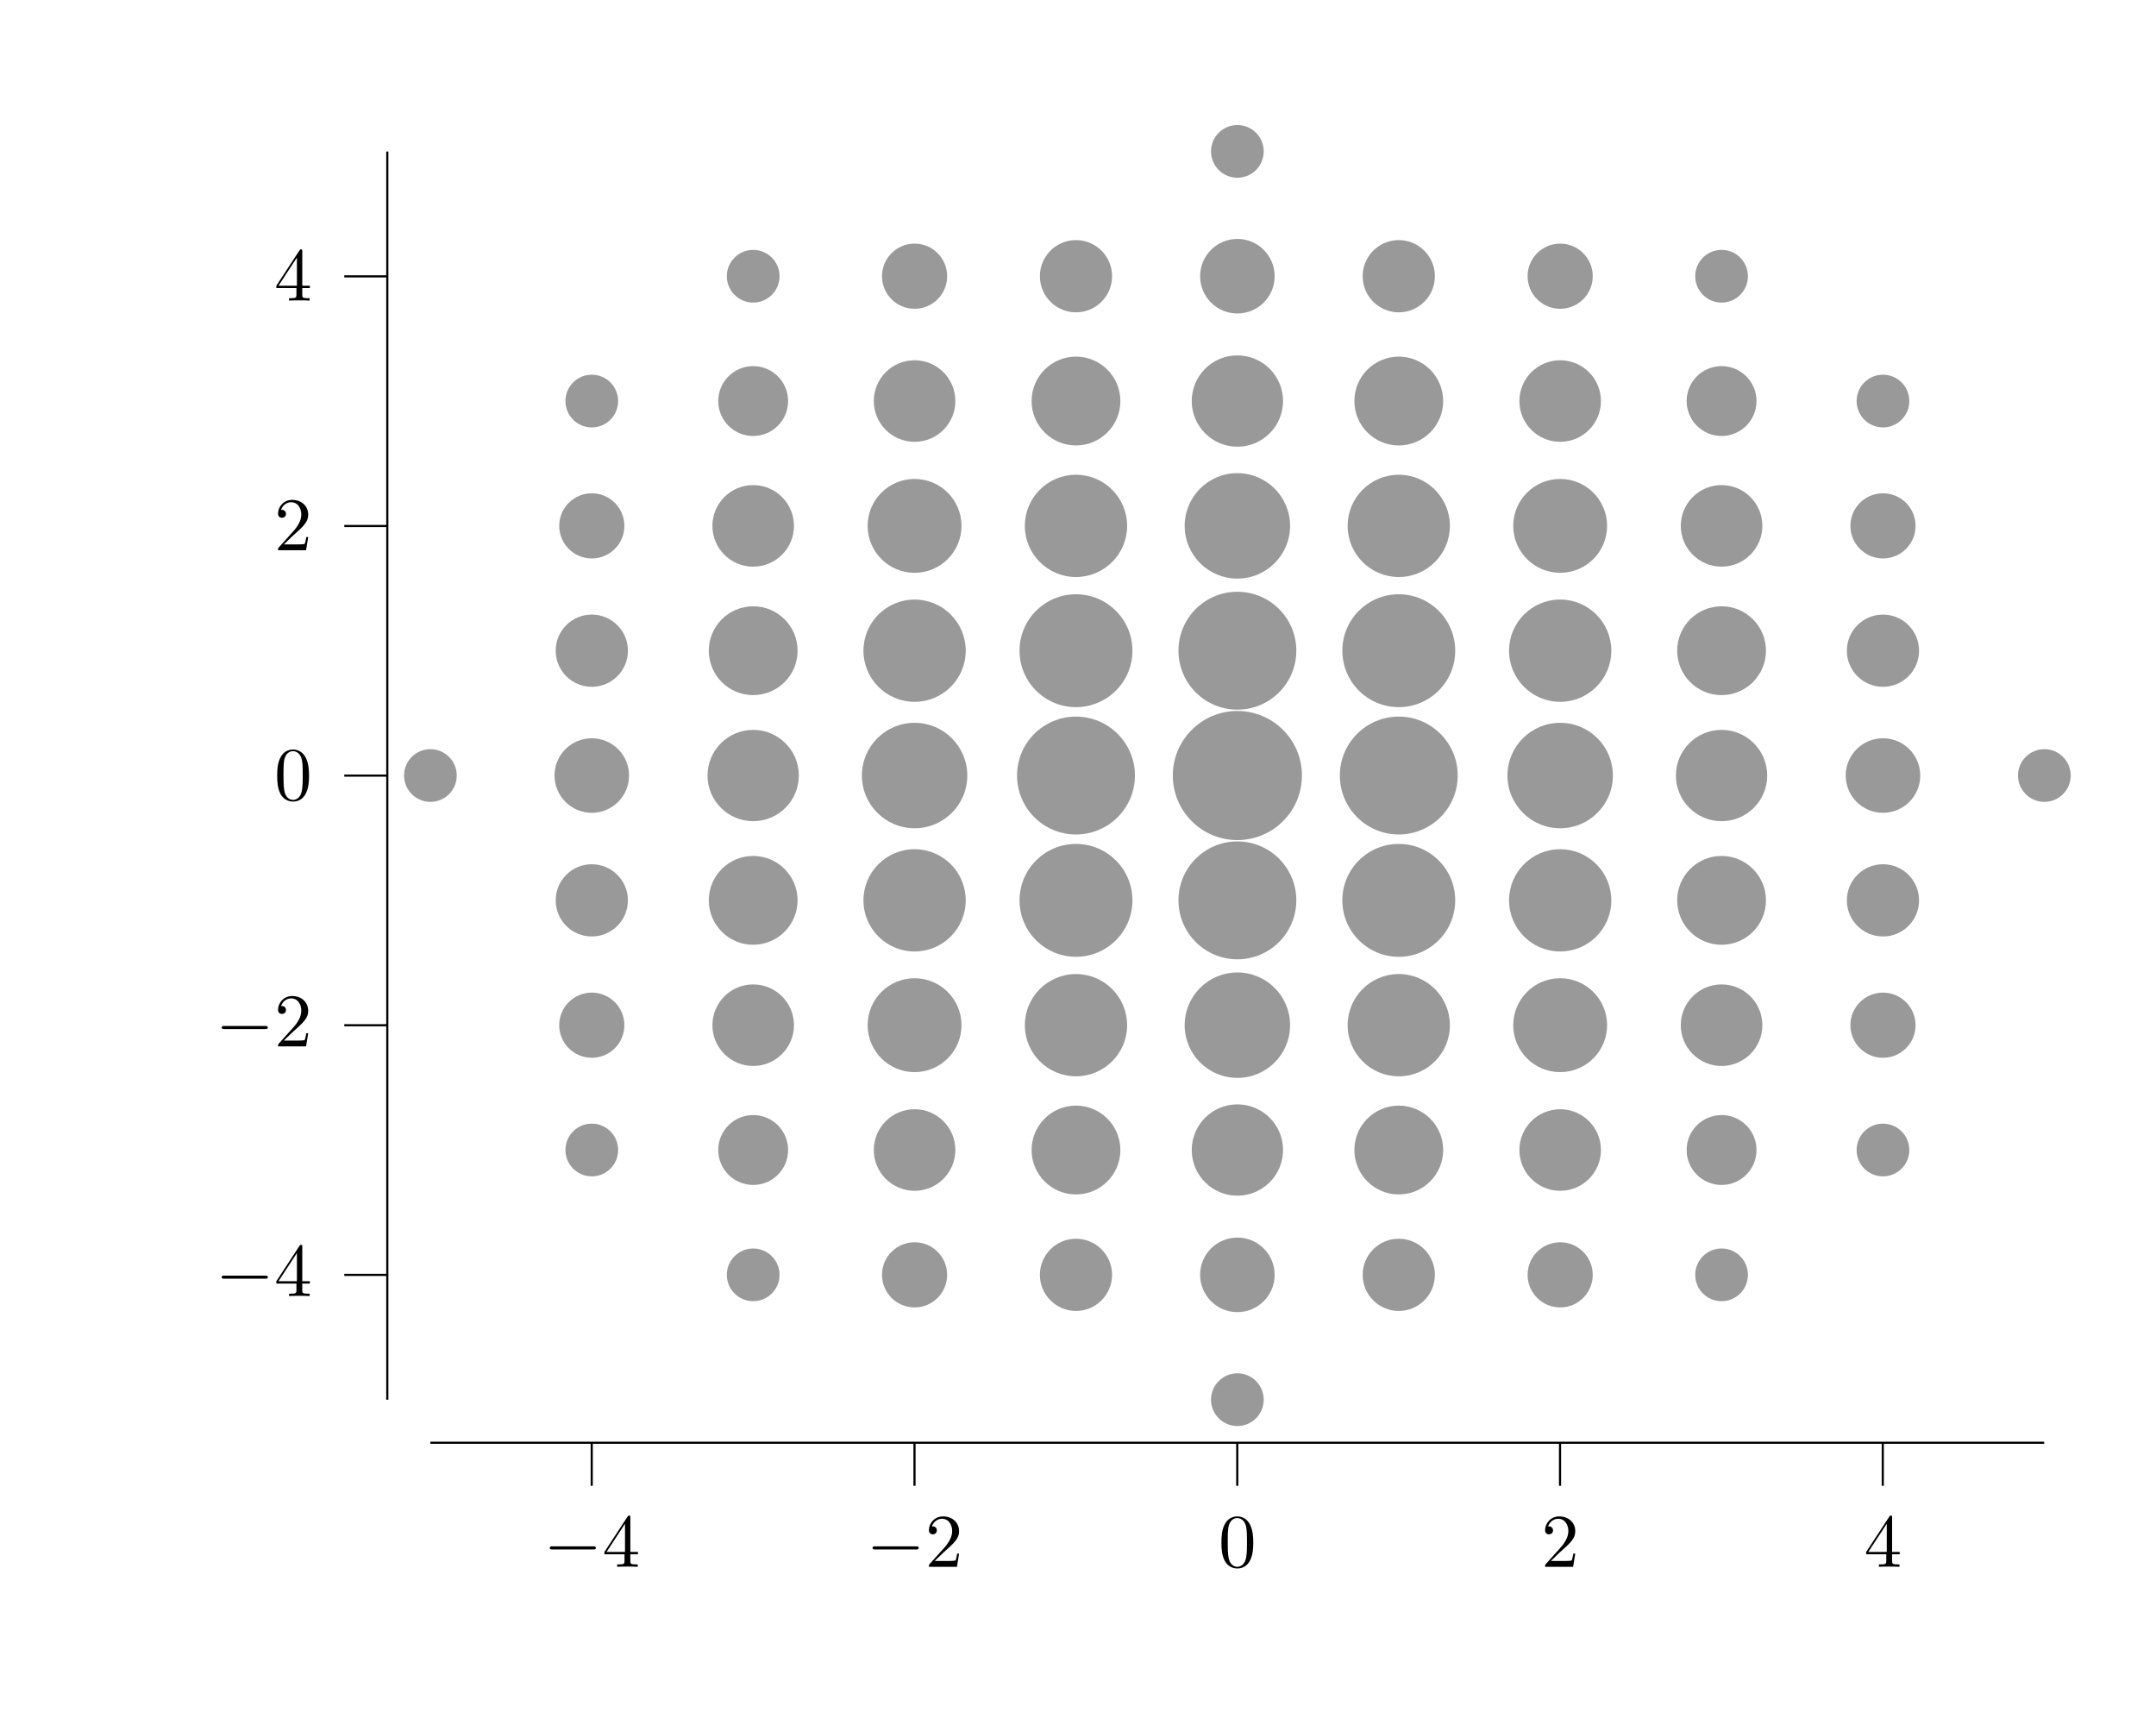 <?xml version="1.0" encoding="UTF-8"?>
<svg xmlns="http://www.w3.org/2000/svg" xmlns:xlink="http://www.w3.org/1999/xlink" width="283.46" height="226.77" viewBox="0 0 283.46 226.77">
<defs>
<g>
<g id="glyph-0-0">
<path d="M 6.547 -2.281 C 6.719 -2.281 6.891 -2.281 6.891 -2.484 C 6.891 -2.688 6.719 -2.688 6.547 -2.688 L 1.172 -2.688 C 1 -2.688 0.828 -2.688 0.828 -2.484 C 0.828 -2.281 1 -2.281 1.172 -2.281 Z M 6.547 -2.281 "/>
</g>
<g id="glyph-1-0">
<path d="M 2.922 -1.641 L 2.922 -0.781 C 2.922 -0.422 2.906 -0.312 2.172 -0.312 L 1.953 -0.312 L 1.953 0 C 2.359 -0.031 2.875 -0.031 3.297 -0.031 C 3.719 -0.031 4.25 -0.031 4.656 0 L 4.656 -0.312 L 4.438 -0.312 C 3.703 -0.312 3.688 -0.422 3.688 -0.781 L 3.688 -1.641 L 4.688 -1.641 L 4.688 -1.953 L 3.688 -1.953 L 3.688 -6.469 C 3.688 -6.672 3.688 -6.734 3.531 -6.734 C 3.438 -6.734 3.406 -6.734 3.328 -6.609 L 0.281 -1.953 L 0.281 -1.641 Z M 2.984 -1.953 L 0.562 -1.953 L 2.984 -5.656 Z M 2.984 -1.953 "/>
</g>
<g id="glyph-1-1">
<path d="M 1.266 -0.766 L 2.312 -1.781 C 3.859 -3.156 4.469 -3.703 4.469 -4.688 C 4.469 -5.828 3.562 -6.625 2.359 -6.625 C 1.234 -6.625 0.5 -5.703 0.5 -4.812 C 0.5 -4.266 1 -4.266 1.031 -4.266 C 1.188 -4.266 1.547 -4.375 1.547 -4.797 C 1.547 -5.047 1.359 -5.312 1.016 -5.312 C 0.938 -5.312 0.922 -5.312 0.891 -5.297 C 1.109 -5.938 1.656 -6.312 2.219 -6.312 C 3.125 -6.312 3.562 -5.5 3.562 -4.688 C 3.562 -3.891 3.062 -3.109 2.516 -2.5 L 0.609 -0.375 C 0.5 -0.266 0.5 -0.234 0.5 0 L 4.188 0 L 4.469 -1.734 L 4.219 -1.734 C 4.156 -1.438 4.094 -1 4 -0.844 C 3.922 -0.766 3.266 -0.766 3.047 -0.766 Z M 1.266 -0.766 "/>
</g>
<g id="glyph-1-2">
<path d="M 4.578 -3.188 C 4.578 -3.969 4.516 -4.766 4.172 -5.5 C 3.719 -6.453 2.906 -6.625 2.484 -6.625 C 1.891 -6.625 1.156 -6.359 0.75 -5.438 C 0.438 -4.75 0.391 -3.969 0.391 -3.188 C 0.391 -2.438 0.422 -1.547 0.828 -0.781 C 1.266 0.016 1.984 0.219 2.469 0.219 C 3.016 0.219 3.766 0.016 4.203 -0.938 C 4.516 -1.625 4.578 -2.391 4.578 -3.188 Z M 2.469 0 C 2.094 0 1.5 -0.25 1.328 -1.203 C 1.219 -1.797 1.219 -2.719 1.219 -3.297 C 1.219 -3.938 1.219 -4.594 1.297 -5.125 C 1.484 -6.312 2.219 -6.406 2.469 -6.406 C 2.797 -6.406 3.453 -6.219 3.641 -5.234 C 3.75 -4.688 3.75 -3.922 3.75 -3.297 C 3.75 -2.547 3.75 -1.875 3.641 -1.25 C 3.484 -0.297 2.922 0 2.469 0 Z M 2.469 0 "/>
</g>
</g>
</defs>
<path fill="none" stroke-width="0.283" stroke-linecap="butt" stroke-linejoin="miter" stroke="rgb(0%, 0%, 0%)" stroke-opacity="1" stroke-miterlimit="10" d="M 56.694 36.85 L 269.293 36.85 " transform="matrix(0.998, 0, 0, -0.998, 0, 226.44)"/>
<path fill="none" stroke-width="0.283" stroke-linecap="butt" stroke-linejoin="miter" stroke="rgb(0%, 0%, 0%)" stroke-opacity="1" stroke-miterlimit="10" d="M 77.953 36.85 L 77.953 31.183 " transform="matrix(0.998, 0, 0, -0.998, 0, 226.44)"/>
<g fill="rgb(0%, 0%, 0%)" fill-opacity="1">
<use xlink:href="#glyph-0-0" x="71.453" y="205.97"/>
</g>
<g fill="rgb(0%, 0%, 0%)" fill-opacity="1">
<use xlink:href="#glyph-1-0" x="79.187" y="205.97"/>
</g>
<path fill="none" stroke-width="0.283" stroke-linecap="butt" stroke-linejoin="miter" stroke="rgb(0%, 0%, 0%)" stroke-opacity="1" stroke-miterlimit="10" d="M 120.475 36.85 L 120.475 31.183 " transform="matrix(0.998, 0, 0, -0.998, 0, 226.44)"/>
<g fill="rgb(0%, 0%, 0%)" fill-opacity="1">
<use xlink:href="#glyph-0-0" x="113.892" y="205.97"/>
</g>
<g fill="rgb(0%, 0%, 0%)" fill-opacity="1">
<use xlink:href="#glyph-1-1" x="121.626" y="205.97"/>
</g>
<path fill="none" stroke-width="0.283" stroke-linecap="butt" stroke-linejoin="miter" stroke="rgb(0%, 0%, 0%)" stroke-opacity="1" stroke-miterlimit="10" d="M 162.994 36.85 L 162.994 31.183 " transform="matrix(0.998, 0, 0, -0.998, 0, 226.44)"/>
<g fill="rgb(0%, 0%, 0%)" fill-opacity="1">
<use xlink:href="#glyph-1-2" x="160.198" y="205.97"/>
</g>
<path fill="none" stroke-width="0.283" stroke-linecap="butt" stroke-linejoin="miter" stroke="rgb(0%, 0%, 0%)" stroke-opacity="1" stroke-miterlimit="10" d="M 205.516 36.85 L 205.516 31.183 " transform="matrix(0.998, 0, 0, -0.998, 0, 226.44)"/>
<g fill="rgb(0%, 0%, 0%)" fill-opacity="1">
<use xlink:href="#glyph-1-1" x="202.638" y="205.97"/>
</g>
<path fill="none" stroke-width="0.283" stroke-linecap="butt" stroke-linejoin="miter" stroke="rgb(0%, 0%, 0%)" stroke-opacity="1" stroke-miterlimit="10" d="M 248.034 36.85 L 248.034 31.183 " transform="matrix(0.998, 0, 0, -0.998, 0, 226.44)"/>
<g fill="rgb(0%, 0%, 0%)" fill-opacity="1">
<use xlink:href="#glyph-1-0" x="245.077" y="205.97"/>
</g>
<path fill="none" stroke-width="0.283" stroke-linecap="butt" stroke-linejoin="miter" stroke="rgb(0%, 0%, 0%)" stroke-opacity="1" stroke-miterlimit="10" d="M 51.023 42.52 L 51.023 206.931 " transform="matrix(0.998, 0, 0, -0.998, 0, 226.44)"/>
<path fill="none" stroke-width="0.283" stroke-linecap="butt" stroke-linejoin="miter" stroke="rgb(0%, 0%, 0%)" stroke-opacity="1" stroke-miterlimit="10" d="M 51.023 58.962 L 45.356 58.962 " transform="matrix(0.998, 0, 0, -0.998, 0, 226.44)"/>
<g fill="rgb(0%, 0%, 0%)" fill-opacity="1">
<use xlink:href="#glyph-0-0" x="28.319" y="170.38"/>
</g>
<g fill="rgb(0%, 0%, 0%)" fill-opacity="1">
<use xlink:href="#glyph-1-0" x="36.053" y="170.38"/>
</g>
<path fill="none" stroke-width="0.283" stroke-linecap="butt" stroke-linejoin="miter" stroke="rgb(0%, 0%, 0%)" stroke-opacity="1" stroke-miterlimit="10" d="M 51.023 91.845 L 45.356 91.845 " transform="matrix(0.998, 0, 0, -0.998, 0, 226.44)"/>
<g fill="rgb(0%, 0%, 0%)" fill-opacity="1">
<use xlink:href="#glyph-0-0" x="28.319" y="137.56"/>
</g>
<g fill="rgb(0%, 0%, 0%)" fill-opacity="1">
<use xlink:href="#glyph-1-1" x="36.053" y="137.56"/>
</g>
<path fill="none" stroke-width="0.283" stroke-linecap="butt" stroke-linejoin="miter" stroke="rgb(0%, 0%, 0%)" stroke-opacity="1" stroke-miterlimit="10" d="M 51.023 124.728 L 45.356 124.728 " transform="matrix(0.998, 0, 0, -0.998, 0, 226.44)"/>
<g fill="rgb(0%, 0%, 0%)" fill-opacity="1">
<use xlink:href="#glyph-1-2" x="36.053" y="105.155"/>
</g>
<path fill="none" stroke-width="0.283" stroke-linecap="butt" stroke-linejoin="miter" stroke="rgb(0%, 0%, 0%)" stroke-opacity="1" stroke-miterlimit="10" d="M 51.023 157.606 L 45.356 157.606 " transform="matrix(0.998, 0, 0, -0.998, 0, 226.44)"/>
<g fill="rgb(0%, 0%, 0%)" fill-opacity="1">
<use xlink:href="#glyph-1-1" x="36.053" y="72.335"/>
</g>
<path fill="none" stroke-width="0.283" stroke-linecap="butt" stroke-linejoin="miter" stroke="rgb(0%, 0%, 0%)" stroke-opacity="1" stroke-miterlimit="10" d="M 51.023 190.489 L 45.356 190.489 " transform="matrix(0.998, 0, 0, -0.998, 0, 226.44)"/>
<g fill="rgb(0%, 0%, 0%)" fill-opacity="1">
<use xlink:href="#glyph-1-0" x="36.053" y="39.515"/>
</g>
<path fill-rule="nonzero" fill="rgb(59.999%, 59.999%, 59.999%)" fill-opacity="1" d="M 60.051 101.949 C 60.051 100.035 58.5 98.484 56.586 98.484 C 54.672 98.484 53.121 100.035 53.121 101.949 C 53.121 103.863 54.672 105.414 56.586 105.414 C 58.5 105.414 60.051 103.863 60.051 101.949 Z M 60.051 101.949 "/>
<path fill-rule="nonzero" fill="rgb(59.999%, 59.999%, 59.999%)" fill-opacity="1" d="M 81.27 151.18 C 81.27 149.266 79.719 147.715 77.805 147.715 C 75.891 147.715 74.34 149.266 74.34 151.18 C 74.34 153.094 75.891 154.645 77.805 154.645 C 79.719 154.645 81.27 153.094 81.27 151.18 Z M 81.27 151.18 "/>
<path fill-rule="nonzero" fill="rgb(59.999%, 59.999%, 59.999%)" fill-opacity="1" d="M 82.09 134.77 C 82.09 132.406 80.172 130.488 77.805 130.488 C 75.441 130.488 73.523 132.406 73.523 134.77 C 73.523 137.137 75.441 139.055 77.805 139.055 C 80.172 139.055 82.09 137.137 82.09 134.77 Z M 82.09 134.77 "/>
<path fill-rule="nonzero" fill="rgb(59.999%, 59.999%, 59.999%)" fill-opacity="1" d="M 82.555 118.359 C 82.555 115.738 80.426 113.613 77.805 113.613 C 75.184 113.613 73.059 115.738 73.059 118.359 C 73.059 120.984 75.184 123.109 77.805 123.109 C 80.426 123.109 82.555 120.984 82.555 118.359 Z M 82.555 118.359 "/>
<path fill-rule="nonzero" fill="rgb(59.999%, 59.999%, 59.999%)" fill-opacity="1" d="M 82.707 101.949 C 82.707 99.246 80.512 97.051 77.805 97.051 C 75.098 97.051 72.906 99.246 72.906 101.949 C 72.906 104.656 75.098 106.852 77.805 106.852 C 80.512 106.852 82.707 104.656 82.707 101.949 Z M 82.707 101.949 "/>
<path fill-rule="nonzero" fill="rgb(59.999%, 59.999%, 59.999%)" fill-opacity="1" d="M 82.555 85.539 C 82.555 82.918 80.426 80.793 77.805 80.793 C 75.184 80.793 73.059 82.918 73.059 85.539 C 73.059 88.164 75.184 90.289 77.805 90.289 C 80.426 90.289 82.555 88.164 82.555 85.539 Z M 82.555 85.539 "/>
<path fill-rule="nonzero" fill="rgb(59.999%, 59.999%, 59.999%)" fill-opacity="1" d="M 82.09 69.133 C 82.09 66.766 80.172 64.848 77.805 64.848 C 75.441 64.848 73.523 66.766 73.523 69.133 C 73.523 71.496 75.441 73.414 77.805 73.414 C 80.172 73.414 82.09 71.496 82.09 69.133 Z M 82.09 69.133 "/>
<path fill-rule="nonzero" fill="rgb(59.999%, 59.999%, 59.999%)" fill-opacity="1" d="M 81.27 52.723 C 81.27 50.809 79.719 49.258 77.805 49.258 C 75.891 49.258 74.34 50.809 74.34 52.723 C 74.34 54.637 75.891 56.188 77.805 56.188 C 79.719 56.188 81.27 54.637 81.27 52.723 Z M 81.27 52.723 "/>
<path fill-rule="nonzero" fill="rgb(59.999%, 59.999%, 59.999%)" fill-opacity="1" d="M 102.492 167.59 C 102.492 165.676 100.938 164.125 99.023 164.125 C 97.113 164.125 95.559 165.676 95.559 167.59 C 95.559 169.504 97.113 171.055 99.023 171.055 C 100.938 171.055 102.492 169.504 102.492 167.59 Z M 102.492 167.59 "/>
<path fill-rule="nonzero" fill="rgb(59.999%, 59.999%, 59.999%)" fill-opacity="1" d="M 103.617 151.18 C 103.617 148.645 101.562 146.586 99.023 146.586 C 96.488 146.586 94.43 148.645 94.43 151.18 C 94.43 153.719 96.488 155.773 99.023 155.773 C 101.562 155.773 103.617 153.719 103.617 151.18 Z M 103.617 151.18 "/>
<path fill-rule="nonzero" fill="rgb(59.999%, 59.999%, 59.999%)" fill-opacity="1" d="M 104.387 134.77 C 104.387 131.809 101.988 129.41 99.023 129.41 C 96.062 129.41 93.664 131.809 93.664 134.77 C 93.664 137.73 96.062 140.133 99.023 140.133 C 101.988 140.133 104.387 137.73 104.387 134.77 Z M 104.387 134.77 "/>
<path fill-rule="nonzero" fill="rgb(59.999%, 59.999%, 59.999%)" fill-opacity="1" d="M 104.863 118.359 C 104.863 115.137 102.25 112.523 99.023 112.523 C 95.801 112.523 93.188 115.137 93.188 118.359 C 93.188 121.586 95.801 124.199 99.023 124.199 C 102.25 124.199 104.863 121.586 104.863 118.359 Z M 104.863 118.359 "/>
<path fill-rule="nonzero" fill="rgb(59.999%, 59.999%, 59.999%)" fill-opacity="1" d="M 105.027 101.949 C 105.027 98.637 102.34 95.949 99.023 95.949 C 95.711 95.949 93.023 98.637 93.023 101.949 C 93.023 105.266 95.711 107.953 99.023 107.953 C 102.34 107.953 105.027 105.266 105.027 101.949 Z M 105.027 101.949 "/>
<path fill-rule="nonzero" fill="rgb(59.999%, 59.999%, 59.999%)" fill-opacity="1" d="M 104.863 85.539 C 104.863 82.316 102.25 79.703 99.023 79.703 C 95.801 79.703 93.188 82.316 93.188 85.539 C 93.188 88.766 95.801 91.379 99.023 91.379 C 102.25 91.379 104.863 88.766 104.863 85.539 Z M 104.863 85.539 "/>
<path fill-rule="nonzero" fill="rgb(59.999%, 59.999%, 59.999%)" fill-opacity="1" d="M 104.387 69.133 C 104.387 66.168 101.988 63.77 99.023 63.77 C 96.062 63.77 93.664 66.168 93.664 69.133 C 93.664 72.094 96.062 74.492 99.023 74.492 C 101.988 74.492 104.387 72.094 104.387 69.133 Z M 104.387 69.133 "/>
<path fill-rule="nonzero" fill="rgb(59.999%, 59.999%, 59.999%)" fill-opacity="1" d="M 103.617 52.723 C 103.617 50.184 101.562 48.129 99.023 48.129 C 96.488 48.129 94.43 50.184 94.43 52.723 C 94.43 55.258 96.488 57.316 99.023 57.316 C 101.562 57.316 103.617 55.258 103.617 52.723 Z M 103.617 52.723 "/>
<path fill-rule="nonzero" fill="rgb(59.999%, 59.999%, 59.999%)" fill-opacity="1" d="M 102.492 36.312 C 102.492 34.398 100.938 32.848 99.023 32.848 C 97.113 32.848 95.559 34.398 95.559 36.312 C 95.559 38.227 97.113 39.777 99.023 39.777 C 100.938 39.777 102.492 38.227 102.492 36.312 Z M 102.492 36.312 "/>
<path fill-rule="nonzero" fill="rgb(59.999%, 59.999%, 59.999%)" fill-opacity="1" d="M 124.527 167.59 C 124.527 165.227 122.609 163.309 120.246 163.309 C 117.879 163.309 115.961 165.227 115.961 167.59 C 115.961 169.957 117.879 171.875 120.246 171.875 C 122.609 171.875 124.527 169.957 124.527 167.59 Z M 124.527 167.59 "/>
<path fill-rule="nonzero" fill="rgb(59.999%, 59.999%, 59.999%)" fill-opacity="1" d="M 125.605 151.18 C 125.605 148.219 123.207 145.82 120.246 145.82 C 117.285 145.82 114.883 148.219 114.883 151.18 C 114.883 154.141 117.285 156.543 120.246 156.543 C 123.207 156.543 125.605 154.141 125.605 151.18 Z M 125.605 151.18 "/>
<path fill-rule="nonzero" fill="rgb(59.999%, 59.999%, 59.999%)" fill-opacity="1" d="M 126.414 134.77 C 126.414 131.363 123.652 128.598 120.246 128.598 C 116.836 128.598 114.074 131.363 114.074 134.77 C 114.074 138.18 116.836 140.941 120.246 140.941 C 123.652 140.941 126.414 138.18 126.414 134.77 Z M 126.414 134.77 "/>
<path fill-rule="nonzero" fill="rgb(59.999%, 59.999%, 59.999%)" fill-opacity="1" d="M 126.969 118.359 C 126.969 114.648 123.957 111.637 120.246 111.637 C 116.531 111.637 113.523 114.648 113.523 118.359 C 113.523 122.074 116.531 125.082 120.246 125.082 C 123.957 125.082 126.969 122.074 126.969 118.359 Z M 126.969 118.359 "/>
<path fill-rule="nonzero" fill="rgb(59.999%, 59.999%, 59.999%)" fill-opacity="1" d="M 127.176 101.949 C 127.176 98.125 124.074 95.02 120.246 95.02 C 116.418 95.02 113.316 98.125 113.316 101.949 C 113.316 105.777 116.418 108.883 120.246 108.883 C 124.074 108.883 127.176 105.777 127.176 101.949 Z M 127.176 101.949 "/>
<path fill-rule="nonzero" fill="rgb(59.999%, 59.999%, 59.999%)" fill-opacity="1" d="M 126.969 85.539 C 126.969 81.828 123.957 78.816 120.246 78.816 C 116.531 78.816 113.523 81.828 113.523 85.539 C 113.523 89.254 116.531 92.262 120.246 92.262 C 123.957 92.262 126.969 89.254 126.969 85.539 Z M 126.969 85.539 "/>
<path fill-rule="nonzero" fill="rgb(59.999%, 59.999%, 59.999%)" fill-opacity="1" d="M 126.414 69.133 C 126.414 65.723 123.652 62.961 120.246 62.961 C 116.836 62.961 114.074 65.723 114.074 69.133 C 114.074 72.539 116.836 75.301 120.246 75.301 C 123.652 75.301 126.414 72.539 126.414 69.133 Z M 126.414 69.133 "/>
<path fill-rule="nonzero" fill="rgb(59.999%, 59.999%, 59.999%)" fill-opacity="1" d="M 125.605 52.723 C 125.605 49.758 123.207 47.359 120.246 47.359 C 117.285 47.359 114.883 49.758 114.883 52.723 C 114.883 55.684 117.285 58.082 120.246 58.082 C 123.207 58.082 125.605 55.684 125.605 52.723 Z M 125.605 52.723 "/>
<path fill-rule="nonzero" fill="rgb(59.999%, 59.999%, 59.999%)" fill-opacity="1" d="M 124.527 36.312 C 124.527 33.945 122.609 32.027 120.246 32.027 C 117.879 32.027 115.961 33.945 115.961 36.312 C 115.961 38.676 117.879 40.594 120.246 40.594 C 122.609 40.594 124.527 38.676 124.527 36.312 Z M 124.527 36.312 "/>
<path fill-rule="nonzero" fill="rgb(59.999%, 59.999%, 59.999%)" fill-opacity="1" d="M 146.211 167.59 C 146.211 164.969 144.086 162.844 141.465 162.844 C 138.844 162.844 136.719 164.969 136.719 167.59 C 136.719 170.211 138.844 172.336 141.465 172.336 C 144.086 172.336 146.211 170.211 146.211 167.59 Z M 146.211 167.59 "/>
<path fill-rule="nonzero" fill="rgb(59.999%, 59.999%, 59.999%)" fill-opacity="1" d="M 147.301 151.18 C 147.301 147.957 144.688 145.344 141.465 145.344 C 138.242 145.344 135.629 147.957 135.629 151.18 C 135.629 154.406 138.242 157.02 141.465 157.02 C 144.688 157.02 147.301 154.406 147.301 151.18 Z M 147.301 151.18 "/>
<path fill-rule="nonzero" fill="rgb(59.999%, 59.999%, 59.999%)" fill-opacity="1" d="M 148.188 134.77 C 148.188 131.059 145.176 128.047 141.465 128.047 C 137.75 128.047 134.742 131.059 134.742 134.77 C 134.742 138.484 137.75 141.492 141.465 141.492 C 145.176 141.492 148.188 138.484 148.188 134.77 Z M 148.188 134.77 "/>
<path fill-rule="nonzero" fill="rgb(59.999%, 59.999%, 59.999%)" fill-opacity="1" d="M 148.887 118.359 C 148.887 114.262 145.562 110.941 141.465 110.941 C 137.367 110.941 134.043 114.262 134.043 118.359 C 134.043 122.457 137.367 125.781 141.465 125.781 C 145.562 125.781 148.887 122.457 148.887 118.359 Z M 148.887 118.359 "/>
<path fill-rule="nonzero" fill="rgb(59.999%, 59.999%, 59.999%)" fill-opacity="1" d="M 149.215 101.949 C 149.215 97.672 145.742 94.203 141.465 94.203 C 137.184 94.203 133.715 97.672 133.715 101.949 C 133.715 106.23 137.184 109.699 141.465 109.699 C 145.742 109.699 149.215 106.23 149.215 101.949 Z M 149.215 101.949 "/>
<path fill-rule="nonzero" fill="rgb(59.999%, 59.999%, 59.999%)" fill-opacity="1" d="M 148.887 85.539 C 148.887 81.441 145.562 78.121 141.465 78.121 C 137.367 78.121 134.043 81.441 134.043 85.539 C 134.043 89.641 137.367 92.961 141.465 92.961 C 145.562 92.961 148.887 89.641 148.887 85.539 Z M 148.887 85.539 "/>
<path fill-rule="nonzero" fill="rgb(59.999%, 59.999%, 59.999%)" fill-opacity="1" d="M 148.188 69.133 C 148.188 65.418 145.176 62.41 141.465 62.41 C 137.75 62.41 134.742 65.418 134.742 69.133 C 134.742 72.844 137.75 75.855 141.465 75.855 C 145.176 75.855 148.188 72.844 148.188 69.133 Z M 148.188 69.133 "/>
<path fill-rule="nonzero" fill="rgb(59.999%, 59.999%, 59.999%)" fill-opacity="1" d="M 147.301 52.723 C 147.301 49.496 144.688 46.883 141.465 46.883 C 138.242 46.883 135.629 49.496 135.629 52.723 C 135.629 55.945 138.242 58.559 141.465 58.559 C 144.688 58.559 147.301 55.945 147.301 52.723 Z M 147.301 52.723 "/>
<path fill-rule="nonzero" fill="rgb(59.999%, 59.999%, 59.999%)" fill-opacity="1" d="M 146.211 36.312 C 146.211 33.688 144.086 31.562 141.465 31.562 C 138.844 31.562 136.719 33.688 136.719 36.312 C 136.719 38.934 138.844 41.059 141.465 41.059 C 144.086 41.059 146.211 38.934 146.211 36.312 Z M 146.211 36.312 "/>
<path fill-rule="nonzero" fill="rgb(59.999%, 59.999%, 59.999%)" fill-opacity="1" d="M 166.148 184 C 166.148 182.086 164.598 180.535 162.684 180.535 C 160.77 180.535 159.219 182.086 159.219 184 C 159.219 185.914 160.77 187.465 162.684 187.465 C 164.598 187.465 166.148 185.914 166.148 184 Z M 166.148 184 "/>
<path fill-rule="nonzero" fill="rgb(59.999%, 59.999%, 59.999%)" fill-opacity="1" d="M 167.586 167.59 C 167.586 164.883 165.391 162.691 162.684 162.691 C 159.977 162.691 157.785 164.883 157.785 167.59 C 157.785 170.297 159.977 172.492 162.684 172.492 C 165.391 172.492 167.586 170.297 167.586 167.59 Z M 167.586 167.59 "/>
<path fill-rule="nonzero" fill="rgb(59.999%, 59.999%, 59.999%)" fill-opacity="1" d="M 168.688 151.18 C 168.688 147.867 166 145.18 162.684 145.18 C 159.371 145.18 156.684 147.867 156.684 151.18 C 156.684 154.496 159.371 157.184 162.684 157.184 C 166 157.184 168.688 154.496 168.688 151.18 Z M 168.688 151.18 "/>
<path fill-rule="nonzero" fill="rgb(59.999%, 59.999%, 59.999%)" fill-opacity="1" d="M 169.613 134.77 C 169.613 130.941 166.512 127.84 162.684 127.84 C 158.855 127.84 155.754 130.941 155.754 134.77 C 155.754 138.598 158.855 141.699 162.684 141.699 C 166.512 141.699 169.613 138.598 169.613 134.77 Z M 169.613 134.77 "/>
<path fill-rule="nonzero" fill="rgb(59.999%, 59.999%, 59.999%)" fill-opacity="1" d="M 170.434 118.359 C 170.434 114.082 166.965 110.613 162.684 110.613 C 158.406 110.613 154.938 114.082 154.938 118.359 C 154.938 122.641 158.406 126.109 162.684 126.109 C 166.965 126.109 170.434 122.641 170.434 118.359 Z M 170.434 118.359 "/>
<path fill-rule="nonzero" fill="rgb(59.999%, 59.999%, 59.999%)" fill-opacity="1" d="M 171.172 101.949 C 171.172 97.262 167.371 93.465 162.684 93.465 C 157.996 93.465 154.195 97.262 154.195 101.949 C 154.195 106.637 157.996 110.438 162.684 110.438 C 167.371 110.438 171.172 106.637 171.172 101.949 Z M 171.172 101.949 "/>
<path fill-rule="nonzero" fill="rgb(59.999%, 59.999%, 59.999%)" fill-opacity="1" d="M 170.434 85.539 C 170.434 81.262 166.965 77.793 162.684 77.793 C 158.406 77.793 154.938 81.262 154.938 85.539 C 154.938 89.82 158.406 93.289 162.684 93.289 C 166.965 93.289 170.434 89.82 170.434 85.539 Z M 170.434 85.539 "/>
<path fill-rule="nonzero" fill="rgb(59.999%, 59.999%, 59.999%)" fill-opacity="1" d="M 169.613 69.133 C 169.613 65.305 166.512 62.199 162.684 62.199 C 158.855 62.199 155.754 65.305 155.754 69.133 C 155.754 72.957 158.855 76.062 162.684 76.062 C 166.512 76.062 169.613 72.957 169.613 69.133 Z M 169.613 69.133 "/>
<path fill-rule="nonzero" fill="rgb(59.999%, 59.999%, 59.999%)" fill-opacity="1" d="M 168.688 52.723 C 168.688 49.406 166 46.719 162.684 46.719 C 159.371 46.719 156.684 49.406 156.684 52.723 C 156.684 56.035 159.371 58.723 162.684 58.723 C 166 58.723 168.688 56.035 168.688 52.723 Z M 168.688 52.723 "/>
<path fill-rule="nonzero" fill="rgb(59.999%, 59.999%, 59.999%)" fill-opacity="1" d="M 167.586 36.312 C 167.586 33.605 165.391 31.41 162.684 31.41 C 159.977 31.41 157.785 33.605 157.785 36.312 C 157.785 39.02 159.977 41.211 162.684 41.211 C 165.391 41.211 167.586 39.02 167.586 36.312 Z M 167.586 36.312 "/>
<path fill-rule="nonzero" fill="rgb(59.999%, 59.999%, 59.999%)" fill-opacity="1" d="M 166.148 19.902 C 166.148 17.988 164.598 16.438 162.684 16.438 C 160.77 16.438 159.219 17.988 159.219 19.902 C 159.219 21.816 160.77 23.367 162.684 23.367 C 164.598 23.367 166.148 21.816 166.148 19.902 Z M 166.148 19.902 "/>
<path fill-rule="nonzero" fill="rgb(59.999%, 59.999%, 59.999%)" fill-opacity="1" d="M 188.652 167.59 C 188.652 164.969 186.527 162.844 183.902 162.844 C 181.281 162.844 179.156 164.969 179.156 167.59 C 179.156 170.211 181.281 172.336 183.902 172.336 C 186.527 172.336 188.652 170.211 188.652 167.59 Z M 188.652 167.59 "/>
<path fill-rule="nonzero" fill="rgb(59.999%, 59.999%, 59.999%)" fill-opacity="1" d="M 189.742 151.18 C 189.742 147.957 187.129 145.344 183.902 145.344 C 180.68 145.344 178.066 147.957 178.066 151.18 C 178.066 154.406 180.68 157.02 183.902 157.02 C 187.129 157.02 189.742 154.406 189.742 151.18 Z M 189.742 151.18 "/>
<path fill-rule="nonzero" fill="rgb(59.999%, 59.999%, 59.999%)" fill-opacity="1" d="M 190.625 134.77 C 190.625 131.059 187.617 128.047 183.902 128.047 C 180.191 128.047 177.18 131.059 177.18 134.77 C 177.18 138.484 180.191 141.492 183.902 141.492 C 187.617 141.492 190.625 138.484 190.625 134.77 Z M 190.625 134.77 "/>
<path fill-rule="nonzero" fill="rgb(59.999%, 59.999%, 59.999%)" fill-opacity="1" d="M 191.324 118.359 C 191.324 114.262 188.004 110.941 183.902 110.941 C 179.805 110.941 176.484 114.262 176.484 118.359 C 176.484 122.457 179.805 125.781 183.902 125.781 C 188.004 125.781 191.324 122.457 191.324 118.359 Z M 191.324 118.359 "/>
<path fill-rule="nonzero" fill="rgb(59.999%, 59.999%, 59.999%)" fill-opacity="1" d="M 191.652 101.949 C 191.652 97.672 188.184 94.203 183.902 94.203 C 179.625 94.203 176.156 97.672 176.156 101.949 C 176.156 106.23 179.625 109.699 183.902 109.699 C 188.184 109.699 191.652 106.23 191.652 101.949 Z M 191.652 101.949 "/>
<path fill-rule="nonzero" fill="rgb(59.999%, 59.999%, 59.999%)" fill-opacity="1" d="M 191.324 85.539 C 191.324 81.441 188.004 78.121 183.902 78.121 C 179.805 78.121 176.484 81.441 176.484 85.539 C 176.484 89.641 179.805 92.961 183.902 92.961 C 188.004 92.961 191.324 89.641 191.324 85.539 Z M 191.324 85.539 "/>
<path fill-rule="nonzero" fill="rgb(59.999%, 59.999%, 59.999%)" fill-opacity="1" d="M 190.625 69.133 C 190.625 65.418 187.617 62.41 183.902 62.41 C 180.191 62.41 177.18 65.418 177.18 69.133 C 177.18 72.844 180.191 75.855 183.902 75.855 C 187.617 75.855 190.625 72.844 190.625 69.133 Z M 190.625 69.133 "/>
<path fill-rule="nonzero" fill="rgb(59.999%, 59.999%, 59.999%)" fill-opacity="1" d="M 189.742 52.723 C 189.742 49.496 187.129 46.883 183.902 46.883 C 180.68 46.883 178.066 49.496 178.066 52.723 C 178.066 55.945 180.68 58.559 183.902 58.559 C 187.129 58.559 189.742 55.945 189.742 52.723 Z M 189.742 52.723 "/>
<path fill-rule="nonzero" fill="rgb(59.999%, 59.999%, 59.999%)" fill-opacity="1" d="M 188.652 36.312 C 188.652 33.688 186.527 31.562 183.902 31.562 C 181.281 31.562 179.156 33.688 179.156 36.312 C 179.156 38.934 181.281 41.059 183.902 41.059 C 186.527 41.059 188.652 38.934 188.652 36.312 Z M 188.652 36.312 "/>
<path fill-rule="nonzero" fill="rgb(59.999%, 59.999%, 59.999%)" fill-opacity="1" d="M 209.406 167.59 C 209.406 165.227 207.488 163.309 205.125 163.309 C 202.758 163.309 200.84 165.227 200.84 167.59 C 200.84 169.957 202.758 171.875 205.125 171.875 C 207.488 171.875 209.406 169.957 209.406 167.59 Z M 209.406 167.59 "/>
<path fill-rule="nonzero" fill="rgb(59.999%, 59.999%, 59.999%)" fill-opacity="1" d="M 210.484 151.18 C 210.484 148.219 208.086 145.82 205.125 145.82 C 202.164 145.82 199.762 148.219 199.762 151.18 C 199.762 154.141 202.164 156.543 205.125 156.543 C 208.086 156.543 210.484 154.141 210.484 151.18 Z M 210.484 151.18 "/>
<path fill-rule="nonzero" fill="rgb(59.999%, 59.999%, 59.999%)" fill-opacity="1" d="M 211.293 134.77 C 211.293 131.363 208.531 128.598 205.125 128.598 C 201.715 128.598 198.953 131.363 198.953 134.77 C 198.953 138.18 201.715 140.941 205.125 140.941 C 208.531 140.941 211.293 138.18 211.293 134.77 Z M 211.293 134.77 "/>
<path fill-rule="nonzero" fill="rgb(59.999%, 59.999%, 59.999%)" fill-opacity="1" d="M 211.848 118.359 C 211.848 114.648 208.836 111.637 205.125 111.637 C 201.41 111.637 198.402 114.648 198.402 118.359 C 198.402 122.074 201.41 125.082 205.125 125.082 C 208.836 125.082 211.848 122.074 211.848 118.359 Z M 211.848 118.359 "/>
<path fill-rule="nonzero" fill="rgb(59.999%, 59.999%, 59.999%)" fill-opacity="1" d="M 212.055 101.949 C 212.055 98.125 208.953 95.02 205.125 95.02 C 201.297 95.02 198.191 98.125 198.191 101.949 C 198.191 105.777 201.297 108.883 205.125 108.883 C 208.953 108.883 212.055 105.777 212.055 101.949 Z M 212.055 101.949 "/>
<path fill-rule="nonzero" fill="rgb(59.999%, 59.999%, 59.999%)" fill-opacity="1" d="M 211.848 85.539 C 211.848 81.828 208.836 78.816 205.125 78.816 C 201.41 78.816 198.402 81.828 198.402 85.539 C 198.402 89.254 201.41 92.262 205.125 92.262 C 208.836 92.262 211.848 89.254 211.848 85.539 Z M 211.848 85.539 "/>
<path fill-rule="nonzero" fill="rgb(59.999%, 59.999%, 59.999%)" fill-opacity="1" d="M 211.293 69.133 C 211.293 65.723 208.531 62.961 205.125 62.961 C 201.715 62.961 198.953 65.723 198.953 69.133 C 198.953 72.539 201.715 75.301 205.125 75.301 C 208.531 75.301 211.293 72.539 211.293 69.133 Z M 211.293 69.133 "/>
<path fill-rule="nonzero" fill="rgb(59.999%, 59.999%, 59.999%)" fill-opacity="1" d="M 210.484 52.723 C 210.484 49.758 208.086 47.359 205.125 47.359 C 202.164 47.359 199.762 49.758 199.762 52.723 C 199.762 55.684 202.164 58.082 205.125 58.082 C 208.086 58.082 210.484 55.684 210.484 52.723 Z M 210.484 52.723 "/>
<path fill-rule="nonzero" fill="rgb(59.999%, 59.999%, 59.999%)" fill-opacity="1" d="M 209.406 36.312 C 209.406 33.945 207.488 32.027 205.125 32.027 C 202.758 32.027 200.84 33.945 200.84 36.312 C 200.84 38.676 202.758 40.594 205.125 40.594 C 207.488 40.594 209.406 38.676 209.406 36.312 Z M 209.406 36.312 "/>
<path fill-rule="nonzero" fill="rgb(59.999%, 59.999%, 59.999%)" fill-opacity="1" d="M 229.809 167.59 C 229.809 165.676 228.258 164.125 226.344 164.125 C 224.43 164.125 222.879 165.676 222.879 167.59 C 222.879 169.504 224.43 171.055 226.344 171.055 C 228.258 171.055 229.809 169.504 229.809 167.59 Z M 229.809 167.59 "/>
<path fill-rule="nonzero" fill="rgb(59.999%, 59.999%, 59.999%)" fill-opacity="1" d="M 230.938 151.18 C 230.938 148.645 228.879 146.586 226.344 146.586 C 223.805 146.586 221.75 148.645 221.75 151.18 C 221.75 153.719 223.805 155.773 226.344 155.773 C 228.879 155.773 230.938 153.719 230.938 151.18 Z M 230.938 151.18 "/>
<path fill-rule="nonzero" fill="rgb(59.999%, 59.999%, 59.999%)" fill-opacity="1" d="M 231.707 134.77 C 231.707 131.809 229.305 129.41 226.344 129.41 C 223.383 129.41 220.98 131.809 220.98 134.77 C 220.98 137.73 223.383 140.133 226.344 140.133 C 229.305 140.133 231.707 137.73 231.707 134.77 Z M 231.707 134.77 "/>
<path fill-rule="nonzero" fill="rgb(59.999%, 59.999%, 59.999%)" fill-opacity="1" d="M 232.18 118.359 C 232.18 115.137 229.566 112.523 226.344 112.523 C 223.121 112.523 220.508 115.137 220.508 118.359 C 220.508 121.586 223.121 124.199 226.344 124.199 C 229.566 124.199 232.18 121.586 232.18 118.359 Z M 232.18 118.359 "/>
<path fill-rule="nonzero" fill="rgb(59.999%, 59.999%, 59.999%)" fill-opacity="1" d="M 232.344 101.949 C 232.344 98.637 229.656 95.949 226.344 95.949 C 223.027 95.949 220.34 98.637 220.34 101.949 C 220.34 105.266 223.027 107.953 226.344 107.953 C 229.656 107.953 232.344 105.266 232.344 101.949 Z M 232.344 101.949 "/>
<path fill-rule="nonzero" fill="rgb(59.999%, 59.999%, 59.999%)" fill-opacity="1" d="M 232.18 85.539 C 232.18 82.316 229.566 79.703 226.344 79.703 C 223.121 79.703 220.508 82.316 220.508 85.539 C 220.508 88.766 223.121 91.379 226.344 91.379 C 229.566 91.379 232.18 88.766 232.18 85.539 Z M 232.18 85.539 "/>
<path fill-rule="nonzero" fill="rgb(59.999%, 59.999%, 59.999%)" fill-opacity="1" d="M 231.707 69.133 C 231.707 66.168 229.305 63.77 226.344 63.77 C 223.383 63.77 220.98 66.168 220.98 69.133 C 220.98 72.094 223.383 74.492 226.344 74.492 C 229.305 74.492 231.707 72.094 231.707 69.133 Z M 231.707 69.133 "/>
<path fill-rule="nonzero" fill="rgb(59.999%, 59.999%, 59.999%)" fill-opacity="1" d="M 230.938 52.723 C 230.938 50.184 228.879 48.129 226.344 48.129 C 223.805 48.129 221.75 50.184 221.75 52.723 C 221.75 55.258 223.805 57.316 226.344 57.316 C 228.879 57.316 230.938 55.258 230.938 52.723 Z M 230.938 52.723 "/>
<path fill-rule="nonzero" fill="rgb(59.999%, 59.999%, 59.999%)" fill-opacity="1" d="M 229.809 36.312 C 229.809 34.398 228.258 32.848 226.344 32.848 C 224.43 32.848 222.879 34.398 222.879 36.312 C 222.879 38.227 224.43 39.777 226.344 39.777 C 228.258 39.777 229.809 38.227 229.809 36.312 Z M 229.809 36.312 "/>
<path fill-rule="nonzero" fill="rgb(59.999%, 59.999%, 59.999%)" fill-opacity="1" d="M 251.027 151.18 C 251.027 149.266 249.477 147.715 247.562 147.715 C 245.648 147.715 244.098 149.266 244.098 151.18 C 244.098 153.094 245.648 154.645 247.562 154.645 C 249.477 154.645 251.027 153.094 251.027 151.18 Z M 251.027 151.18 "/>
<path fill-rule="nonzero" fill="rgb(59.999%, 59.999%, 59.999%)" fill-opacity="1" d="M 251.848 134.77 C 251.848 132.406 249.93 130.488 247.562 130.488 C 245.199 130.488 243.281 132.406 243.281 134.77 C 243.281 137.137 245.199 139.055 247.562 139.055 C 249.93 139.055 251.848 137.137 251.848 134.77 Z M 251.848 134.77 "/>
<path fill-rule="nonzero" fill="rgb(59.999%, 59.999%, 59.999%)" fill-opacity="1" d="M 252.309 118.359 C 252.309 115.738 250.184 113.613 247.562 113.613 C 244.941 113.613 242.816 115.738 242.816 118.359 C 242.816 120.984 244.941 123.109 247.562 123.109 C 250.184 123.109 252.309 120.984 252.309 118.359 Z M 252.309 118.359 "/>
<path fill-rule="nonzero" fill="rgb(59.999%, 59.999%, 59.999%)" fill-opacity="1" d="M 252.465 101.949 C 252.465 99.246 250.27 97.051 247.562 97.051 C 244.855 97.051 242.664 99.246 242.664 101.949 C 242.664 104.656 244.855 106.852 247.562 106.852 C 250.27 106.852 252.465 104.656 252.465 101.949 Z M 252.465 101.949 "/>
<path fill-rule="nonzero" fill="rgb(59.999%, 59.999%, 59.999%)" fill-opacity="1" d="M 252.309 85.539 C 252.309 82.918 250.184 80.793 247.562 80.793 C 244.941 80.793 242.816 82.918 242.816 85.539 C 242.816 88.164 244.941 90.289 247.562 90.289 C 250.184 90.289 252.309 88.164 252.309 85.539 Z M 252.309 85.539 "/>
<path fill-rule="nonzero" fill="rgb(59.999%, 59.999%, 59.999%)" fill-opacity="1" d="M 251.848 69.133 C 251.848 66.766 249.93 64.848 247.562 64.848 C 245.199 64.848 243.281 66.766 243.281 69.133 C 243.281 71.496 245.199 73.414 247.562 73.414 C 249.93 73.414 251.848 71.496 251.848 69.133 Z M 251.848 69.133 "/>
<path fill-rule="nonzero" fill="rgb(59.999%, 59.999%, 59.999%)" fill-opacity="1" d="M 251.027 52.723 C 251.027 50.809 249.477 49.258 247.562 49.258 C 245.648 49.258 244.098 50.809 244.098 52.723 C 244.098 54.637 245.648 56.188 247.562 56.188 C 249.477 56.188 251.027 54.637 251.027 52.723 Z M 251.027 52.723 "/>
<path fill-rule="nonzero" fill="rgb(59.999%, 59.999%, 59.999%)" fill-opacity="1" d="M 272.246 101.949 C 272.246 100.035 270.695 98.484 268.781 98.484 C 266.867 98.484 265.316 100.035 265.316 101.949 C 265.316 103.863 266.867 105.414 268.781 105.414 C 270.695 105.414 272.246 103.863 272.246 101.949 Z M 272.246 101.949 "/>
</svg>
